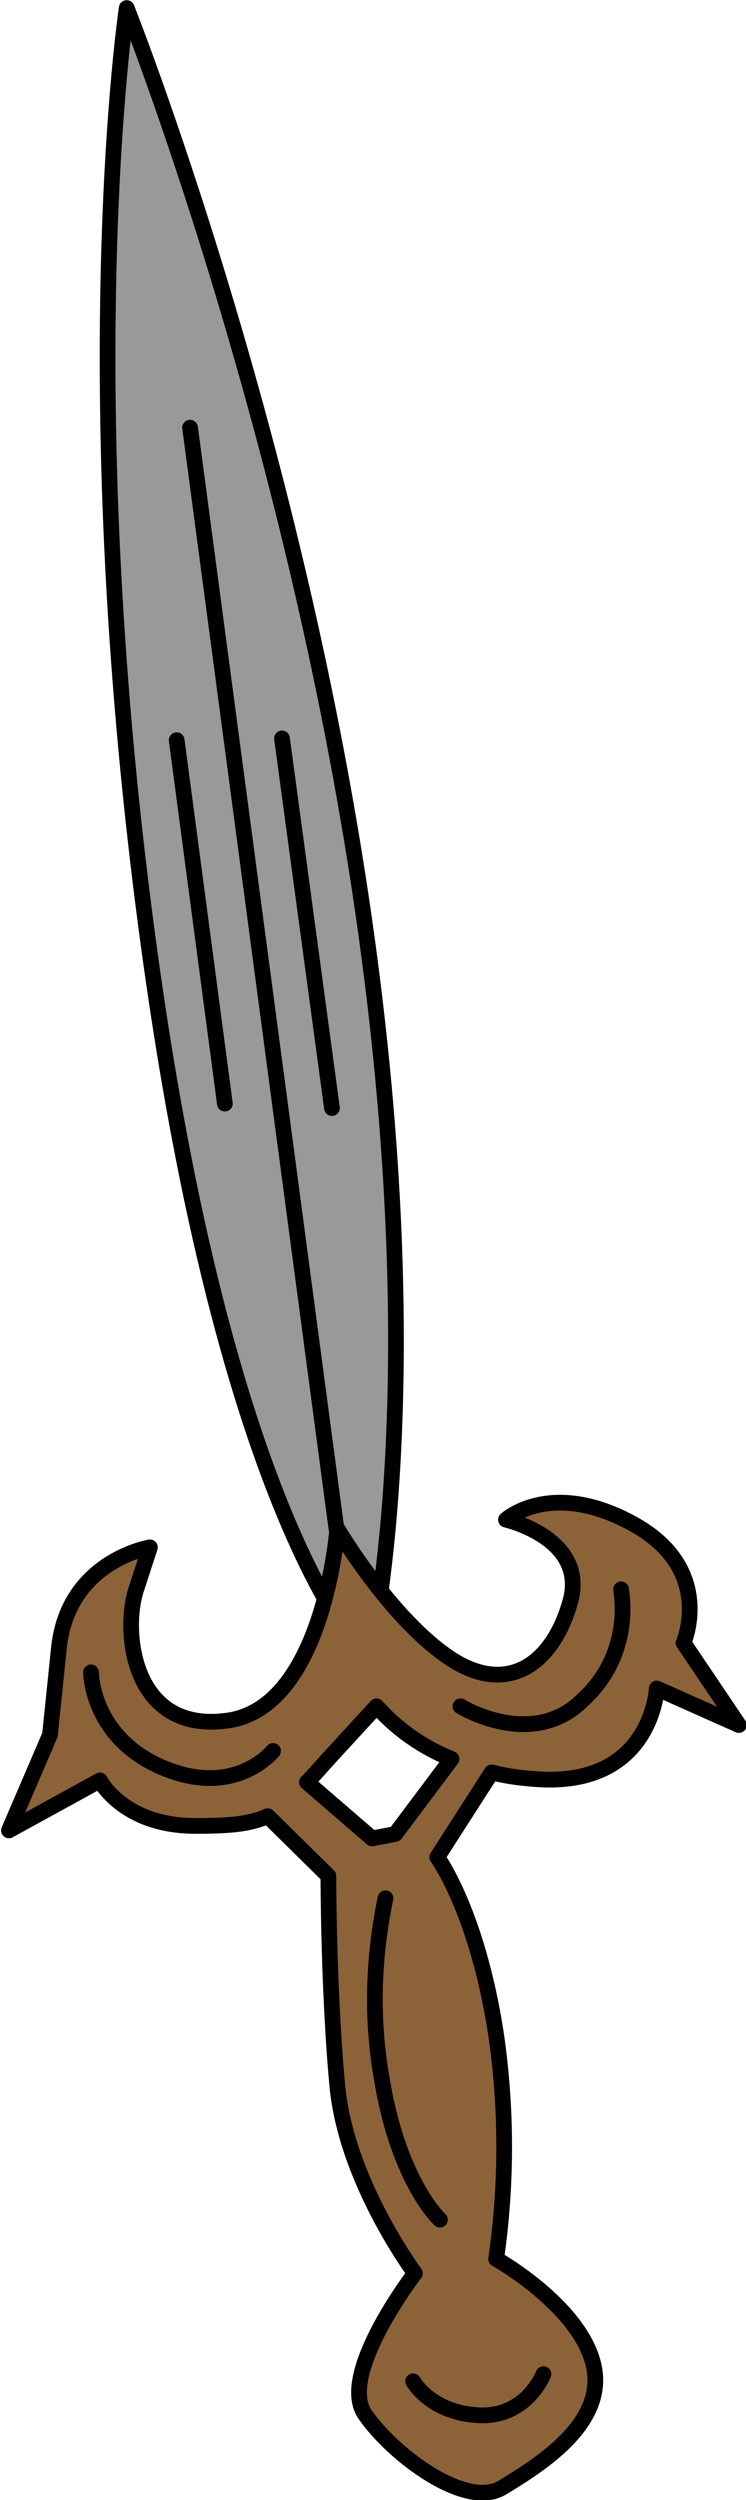 <?xml version="1.0" encoding="utf-8"?>
<!-- Generator: Adobe Illustrator 23.0.2, SVG Export Plug-In . SVG Version: 6.00 Build 0)  -->
<svg version="1.1" id="Réteg_1" xmlns="http://www.w3.org/2000/svg" xmlns:xlink="http://www.w3.org/1999/xlink" x="0px" y="0px"
	 viewBox="0 0 83.6 280" style="enable-background:new 0 0 83.6 280;" xml:space="preserve">
<title>cimerkep_18</title>
<g>
	<g>
		<path style="fill-rule:evenodd;clip-rule:evenodd;fill:#999999;" d="M41.3,186c0,0-15.4-13.9-24.4-78.4S14.2,0.9,14.2,0.9
			s18.6,46.8,26.5,101.3S41.3,186,41.3,186"/>
		<path style="fill:none;stroke:#000000;stroke-width:1.76;stroke-linecap:round;stroke-linejoin:round;" d="M41.3,186
			c0,0-15.4-13.9-24.4-78.4S14.2,0.9,14.2,0.9s18.6,46.8,26.5,101.3S41.3,186,41.3,186z"/>
		<path style="fill-rule:evenodd;clip-rule:evenodd;fill:#8C6239;" d="M76.6,184c0,0,3.6-8.2-5.6-13.3s-14.3-0.5-14.3-0.5
			s9.2,2.1,7.2,9.2s-7.2,10.7-13.8,6.1s-12.3-14.3-12.3-14.3s-1.5,20-12.3,21.5s-11.8-10.2-10.2-14.8l1.5-4.6c0,0-9.2,1.5-10.2,11.3
			l-1,9.7l-4.6,10.7l10.2-5.6c0,0,2.6,5.1,10.7,5.1c3.9,0,6.1-0.2,8.1-1.1l6.8,6.7c0,0,0,12.8,1,23.5s8.7,21,8.7,21
			s-8.7,11.3-5.6,15.8s11.3,10.7,15.4,8.2s11.8-7.2,10.2-13.8S55.6,253,55.6,253c1.2-8.3,1.2-16.8,0-25.1C53.5,214.1,49,208,49,208
			l6.1-9.5c1.9,0.5,3.8,0.7,5.7,0.8c12.3,0.5,12.8-10.2,12.8-10.2l9.2,4.1L76.6,184z M44.3,205.4l-2.6,0.5l-7.3-6.3
			c0.7-0.7,1.4-1.5,2.2-2.4l5.6-6.1c2.3,2.6,5.2,4.6,8.4,5.9L44.3,205.4z"/>
		<path style="fill:none;stroke:#000000;stroke-width:1.76;stroke-linecap:round;stroke-linejoin:round;" d="M76.6,184
			c0,0,3.6-8.2-5.6-13.3s-14.3-0.5-14.3-0.5s9.2,2.1,7.2,9.2s-7.2,10.7-13.8,6.1s-12.3-14.3-12.3-14.3s-1.5,20-12.3,21.5
			s-11.8-10.2-10.2-14.8l1.5-4.6c0,0-9.2,1.5-10.2,11.3l-1,9.7l-4.6,10.7l10.2-5.6c0,0,2.6,5.1,10.7,5.1c3.9,0,6.1-0.2,8.1-1.1
			l6.8,6.7c0,0,0,12.8,1,23.5s8.7,21,8.7,21s-8.7,11.3-5.6,15.8s11.3,10.7,15.4,8.2s11.8-7.2,10.2-13.8S55.6,253,55.6,253
			c1.2-8.3,1.2-16.8,0-25.1C53.5,214.1,49,208,49,208l6.1-9.5c1.9,0.5,3.8,0.7,5.7,0.8c12.3,0.5,12.8-10.2,12.8-10.2l9.2,4.1
			L76.6,184z M44.3,205.4l-2.6,0.5l-7.3-6.3c0.7-0.7,1.4-1.5,2.2-2.4l5.6-6.1c2.3,2.6,5.2,4.6,8.4,5.9L44.3,205.4z"/>
		<line style="fill:none;" x1="37.7" y1="171.2" x2="21.3" y2="47.9"/>
		
			<line style="fill:none;stroke:#000000;stroke-width:1.76;stroke-linecap:round;stroke-linejoin:round;" x1="37.7" y1="171.2" x2="21.3" y2="47.9"/>
		<line style="fill:none;" x1="31.6" y1="82.7" x2="37.2" y2="124.1"/>
		
			<line style="fill:none;stroke:#000000;stroke-width:1.76;stroke-linecap:round;stroke-linejoin:round;" x1="31.6" y1="82.7" x2="37.2" y2="124.1"/>
		<line style="fill:none;" x1="19.8" y1="82.9" x2="25.2" y2="123.6"/>
		
			<line style="fill:none;stroke:#000000;stroke-width:1.76;stroke-linecap:round;stroke-linejoin:round;" x1="19.8" y1="82.9" x2="25.2" y2="123.6"/>
		<path style="fill:none;stroke:#000000;stroke-width:1.76;stroke-linecap:round;stroke-linejoin:round;" d="M46.3,266.7
			c0,0,1.9,3.5,7.3,3.8s7.3-4.6,7.3-4.6"/>
		<path style="fill:none;stroke:#000000;stroke-width:1.76;stroke-linecap:round;stroke-linejoin:round;" d="M10.2,187.3
			c0,0,0,7.3,8.1,10.7s12.3-1.9,12.3-1.9"/>
		<path style="fill:none;stroke:#000000;stroke-width:1.76;stroke-linecap:round;stroke-linejoin:round;" d="M51.6,191.1
			c0,0,8.1,5,13.8-0.8c3.4-3.1,4.9-7.7,4.2-12.3"/>
		<path style="fill:none;stroke:#000000;stroke-width:1.76;stroke-linecap:round;stroke-linejoin:round;" d="M43.2,212.6
			c-1.4,6.7-1.6,13.6-0.4,20.3c1.9,11.5,6.5,15.7,6.5,15.7"/>
	</g>
</g>
</svg>
